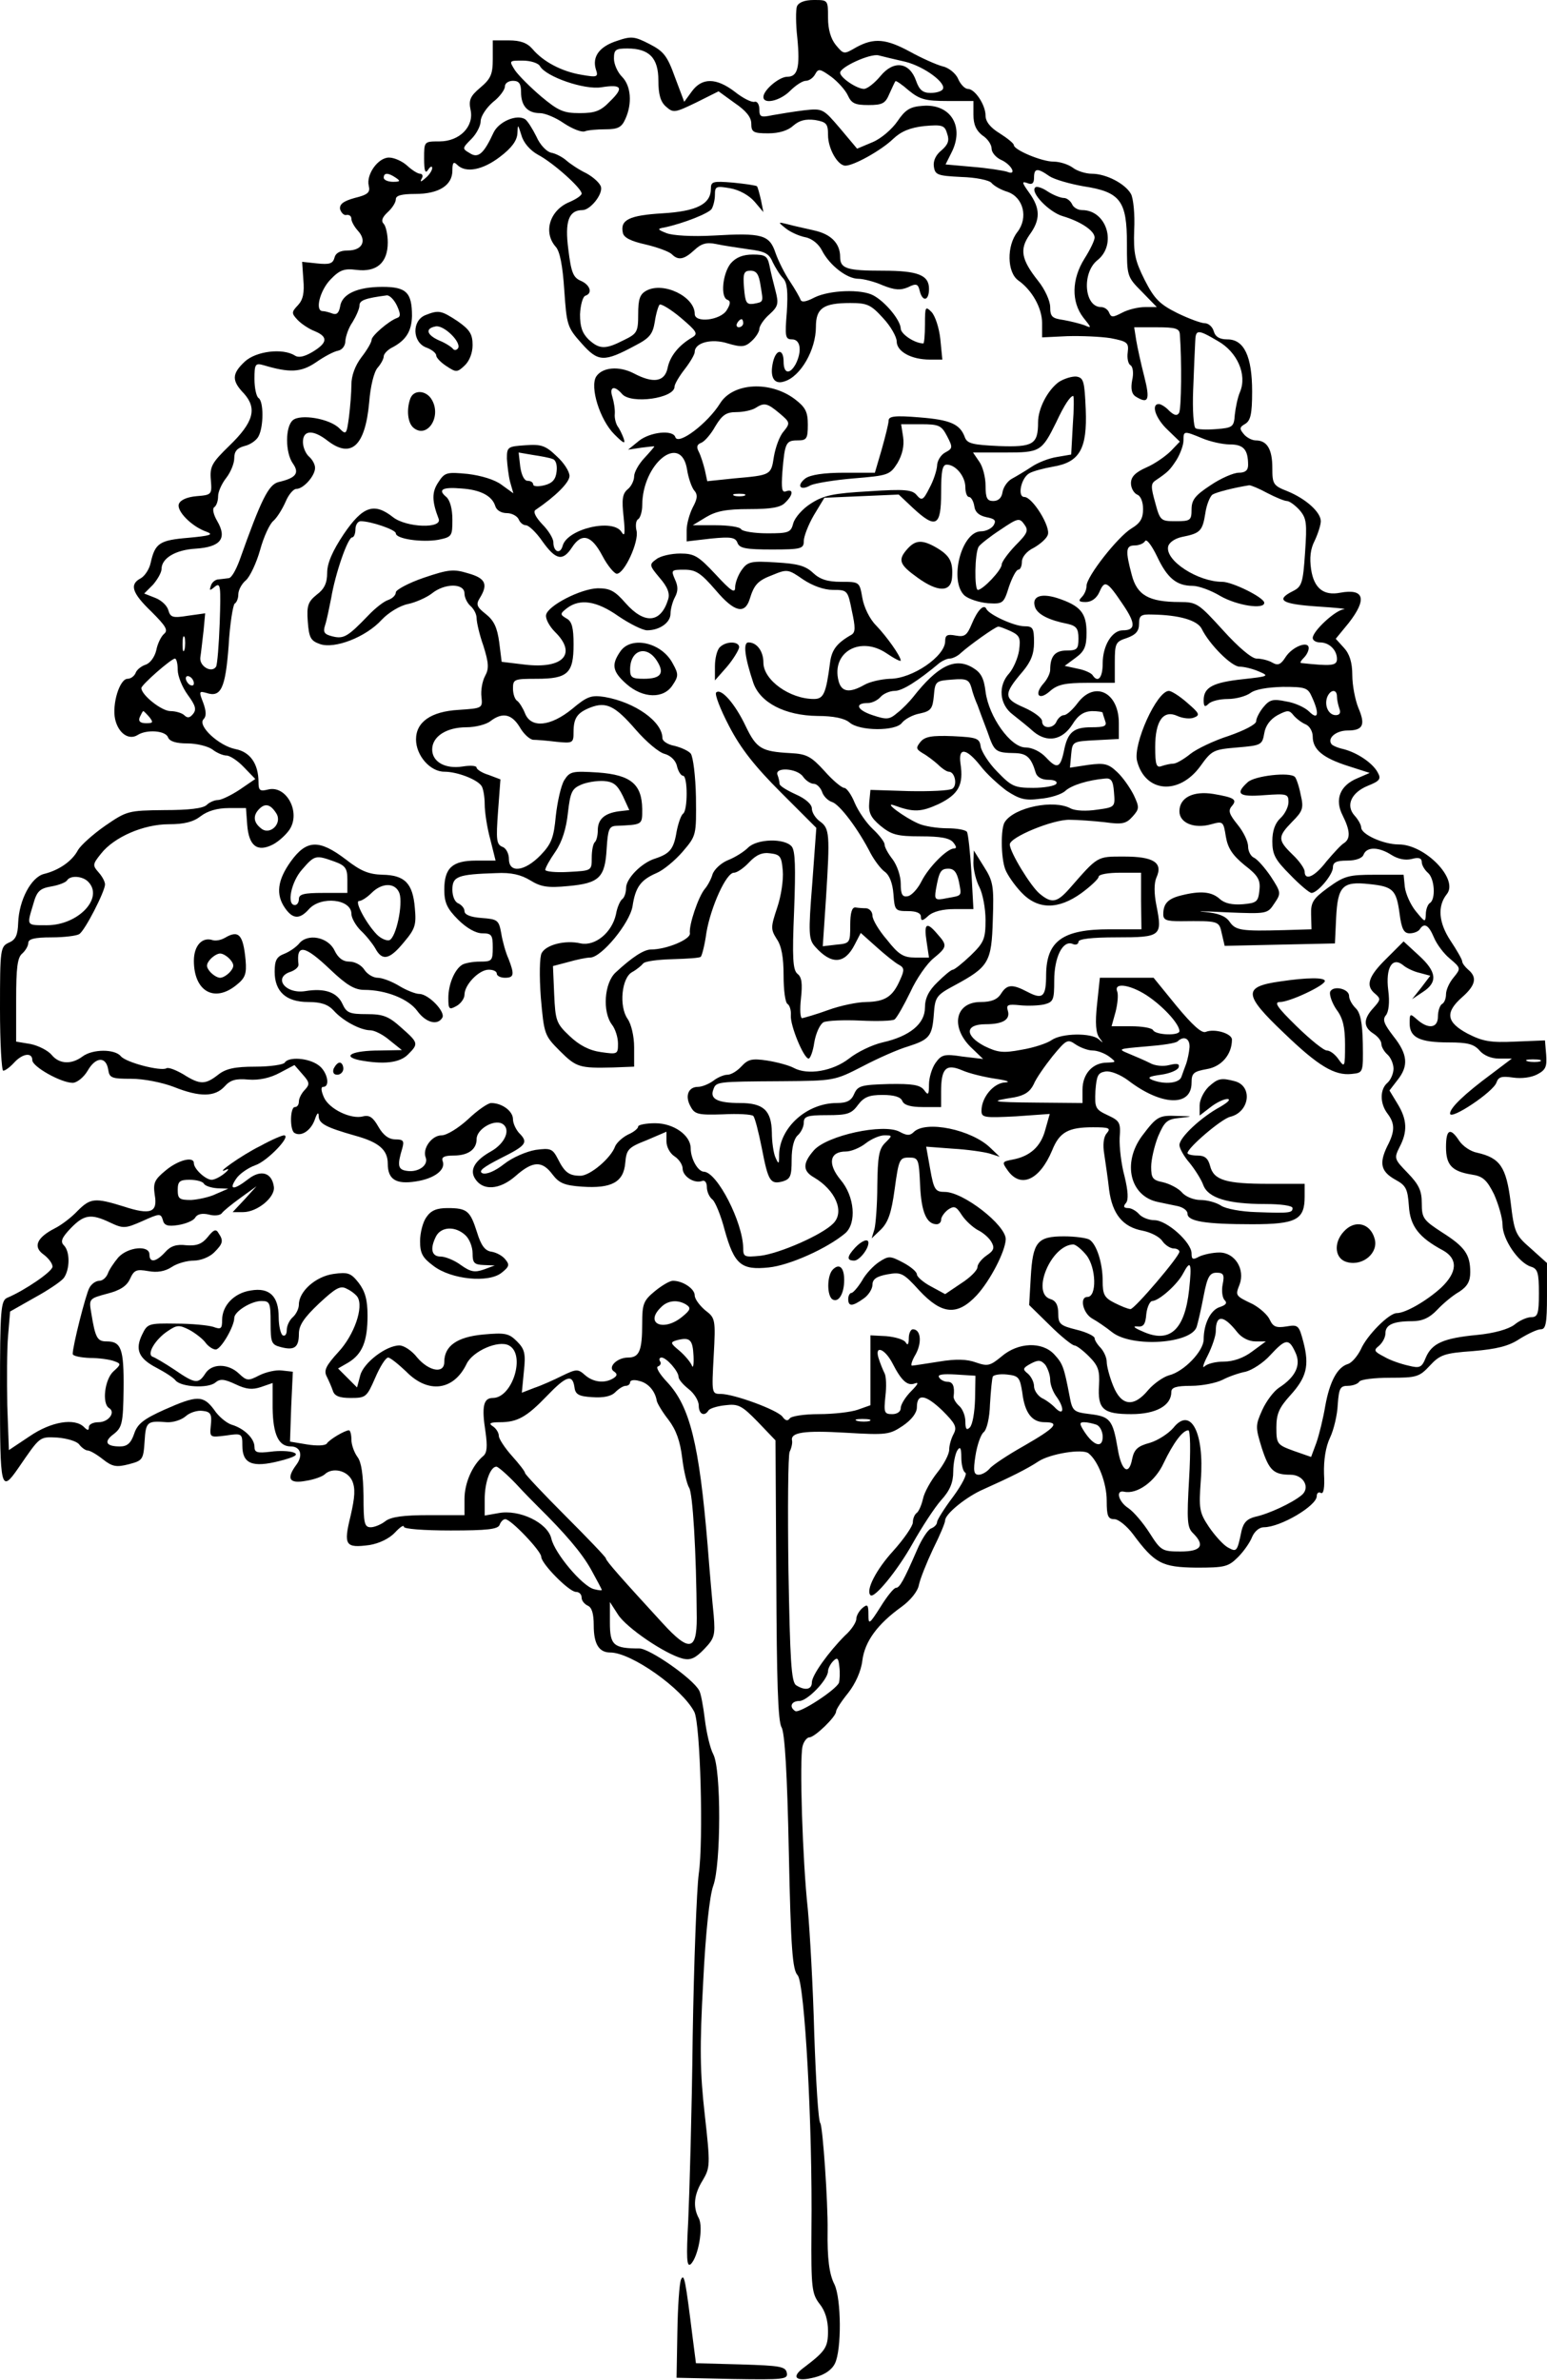 <?xml version="1.0" standalone="no"?>
<!DOCTYPE svg PUBLIC "-//W3C//DTD SVG 20010904//EN"
 "http://www.w3.org/TR/2001/REC-SVG-20010904/DTD/svg10.dtd">
<svg version="1.0" xmlns="http://www.w3.org/2000/svg"
 width="383pt" height="589pt" viewBox="0 0 383 589"
 preserveAspectRatio="xMidYMid meet">
<g transform="translate(0,589) scale(0.1,-0.1)"
fill="#000000" stroke="none">
<path d="M1973 5874 c-3 -8 -3 -44 1 -78 7 -73 1 -96 -25 -96 -20 0 -59 -33
-59 -50 0 -19 41 -10 66 15 14 14 31 25 39 25 8 0 18 7 23 16 8 15 12 14 40
-6 16 -12 35 -33 41 -46 9 -20 18 -24 51 -24 35 0 42 4 52 28 7 15 13 29 15
31 1 2 16 -8 33 -23 27 -22 41 -26 96 -26 l64 0 0 -34 c0 -25 7 -39 22 -51 13
-8 23 -23 23 -33 0 -9 10 -21 22 -27 28 -12 42 -41 16 -30 -10 3 -48 9 -85 12
l-67 6 14 28 c34 65 -1 123 -71 117 -31 -2 -43 -10 -62 -38 -13 -19 -40 -43
-62 -52 l-38 -16 -42 50 c-42 49 -43 50 -89 45 -25 -3 -61 -9 -78 -12 -29 -6
-33 -5 -33 14 0 12 -5 21 -12 19 -7 -2 -29 9 -49 25 -46 35 -81 35 -106 1
l-19 -26 -23 61 c-19 53 -28 64 -63 82 -37 19 -45 20 -80 8 -44 -14 -62 -39
-53 -70 7 -20 4 -21 -36 -14 -48 8 -94 32 -121 64 -13 15 -30 21 -58 21 l-40
0 0 -46 c0 -38 -5 -49 -31 -71 -25 -21 -29 -31 -24 -55 9 -41 -27 -78 -77 -78
-38 0 -38 0 -38 -42 0 -32 3 -39 10 -28 5 8 10 10 10 4 0 -6 -8 -18 -17 -25
-11 -10 -14 -10 -9 -1 4 6 2 12 -4 12 -6 0 -20 9 -32 20 -12 11 -32 20 -45 20
-27 0 -57 -42 -50 -70 4 -16 -2 -22 -35 -30 -29 -8 -38 -16 -36 -28 3 -9 10
-16 16 -14 7 1 12 -3 12 -10 0 -6 7 -19 16 -29 23 -25 11 -49 -25 -49 -19 0
-30 -6 -33 -18 -4 -15 -13 -17 -43 -14 l-37 4 3 -44 c3 -33 -1 -50 -13 -63
-16 -17 -17 -20 -2 -36 8 -9 28 -23 44 -29 33 -14 31 -29 -8 -52 -19 -11 -33
-14 -42 -8 -30 19 -96 11 -124 -15 -32 -30 -33 -47 -2 -79 33 -37 24 -71 -36
-129 -43 -42 -49 -51 -46 -85 3 -36 2 -37 -35 -40 -23 -2 -40 -9 -44 -19 -7
-17 31 -56 68 -69 19 -7 10 -10 -44 -15 -72 -6 -83 -13 -94 -62 -3 -15 -14
-32 -24 -38 -29 -15 -23 -36 26 -83 36 -36 42 -46 31 -55 -7 -6 -16 -24 -19
-40 -4 -17 -15 -32 -26 -36 -10 -3 -22 -12 -25 -20 -3 -8 -12 -15 -20 -15 -20
0 -39 -63 -31 -100 8 -35 34 -53 56 -39 22 14 69 11 75 -6 4 -10 20 -15 48
-15 23 0 51 -7 62 -15 10 -8 26 -15 35 -15 8 0 28 -13 43 -29 l28 -29 -38 -26
c-21 -14 -46 -26 -54 -26 -9 0 -22 -6 -28 -12 -9 -9 -45 -13 -105 -13 -90 -1
-93 -2 -147 -39 -30 -21 -60 -48 -67 -60 -14 -27 -47 -50 -84 -59 -32 -8 -62
-65 -64 -121 -1 -30 -6 -42 -23 -49 -21 -10 -22 -15 -22 -164 0 -84 4 -153 8
-153 5 0 17 9 27 20 21 23 45 26 45 6 0 -16 71 -56 100 -56 10 0 27 13 37 30
20 35 46 36 51 2 3 -20 9 -22 57 -22 31 0 76 -9 105 -20 65 -26 102 -25 126 1
14 16 28 20 59 17 27 -2 54 4 78 17 l36 19 20 -23 c18 -20 18 -25 6 -38 -8 -8
-15 -21 -15 -29 0 -8 -4 -14 -10 -14 -12 0 -13 -57 -1 -64 16 -10 40 5 50 32
6 18 10 21 10 9 1 -18 17 -27 91 -48 58 -16 80 -35 80 -69 0 -39 20 -52 70
-44 46 7 74 29 66 50 -4 10 4 14 27 14 36 0 57 15 57 41 0 24 42 49 63 38 23
-13 8 -49 -28 -69 -39 -22 -53 -45 -39 -67 19 -31 61 -28 100 6 43 38 66 39
92 4 16 -21 29 -27 73 -30 73 -5 103 11 107 59 3 33 7 38 53 56 l49 21 0 -24
c0 -14 9 -30 20 -37 11 -7 20 -21 20 -30 0 -19 28 -38 48 -31 7 3 12 -4 12
-15 0 -11 6 -25 14 -31 7 -6 21 -40 30 -75 24 -86 41 -100 109 -93 51 5 145
47 190 85 28 25 23 91 -12 132 -33 40 -27 70 13 70 13 0 35 9 49 20 14 11 35
20 46 20 21 0 21 0 2 -19 -15 -15 -18 -34 -19 -105 0 -47 -4 -96 -7 -108 l-7
-23 23 22 c18 18 26 41 34 100 10 73 12 78 35 78 24 0 25 -3 28 -69 3 -66 16
-96 41 -96 6 0 11 5 11 11 0 7 8 18 17 25 15 10 20 9 34 -13 9 -14 27 -30 39
-37 13 -6 28 -19 34 -29 9 -15 7 -22 -11 -34 -13 -9 -23 -22 -23 -29 0 -8 -18
-26 -40 -40 l-40 -27 -35 19 c-19 10 -35 24 -35 30 0 6 -15 19 -34 29 -32 17
-36 17 -59 2 -14 -9 -34 -30 -43 -47 -10 -16 -22 -30 -26 -30 -4 0 -8 -7 -8
-15 0 -19 10 -19 38 1 12 8 22 24 22 34 0 14 10 21 37 26 34 6 39 4 79 -40 56
-60 94 -63 142 -12 34 37 71 109 72 139 0 35 -105 117 -151 117 -23 0 -27 5
-36 56 l-10 56 66 -5 c36 -2 77 -8 91 -12 l25 -8 -23 22 c-46 45 -160 69 -190
39 -9 -9 -17 -9 -35 1 -40 21 -179 -9 -212 -46 -28 -32 -28 -51 0 -67 53 -31
77 -85 48 -114 -27 -28 -132 -74 -180 -80 -40 -4 -43 -3 -43 19 -1 64 -64 187
-97 189 -15 0 -33 32 -33 58 0 32 -42 62 -88 62 -23 0 -42 -4 -42 -8 0 -5 -11
-14 -25 -20 -14 -7 -28 -20 -32 -29 -10 -29 -62 -73 -86 -73 -28 0 -39 8 -56
42 -13 25 -18 27 -55 22 -23 -4 -58 -19 -78 -35 -23 -18 -43 -26 -53 -23 -12
5 1 15 44 37 64 32 70 39 46 63 -8 9 -15 24 -15 34 0 20 -27 40 -54 40 -8 0
-34 -18 -57 -40 -24 -22 -53 -40 -66 -40 -24 0 -48 -33 -39 -55 7 -19 -18 -37
-46 -33 -23 3 -25 13 -12 56 5 18 3 22 -17 22 -16 0 -30 10 -42 31 -13 23 -22
30 -38 26 -30 -8 -84 18 -97 47 -7 16 -8 26 -2 26 19 0 10 39 -12 54 -25 18
-74 21 -83 6 -3 -5 -36 -10 -73 -10 -51 0 -73 -5 -92 -20 -32 -25 -45 -25 -86
1 -19 11 -37 18 -42 15 -13 -8 -100 14 -113 30 -15 18 -70 18 -95 -1 -27 -20
-57 -19 -76 4 -9 11 -33 23 -52 27 l-36 6 0 103 c0 79 3 105 15 115 8 7 15 19
15 26 0 10 15 14 58 14 31 0 62 4 68 8 14 8 64 106 64 123 0 7 -7 20 -16 30
-15 17 -15 20 6 46 32 41 105 73 168 73 39 0 61 6 79 20 17 13 41 20 69 20
l43 0 3 -41 c4 -53 25 -69 64 -49 15 8 33 25 41 37 28 43 -8 110 -53 99 -20
-5 -24 -3 -24 18 0 46 -21 75 -57 82 -41 8 -95 58 -79 74 7 7 7 19 -1 41 -11
28 -10 29 8 24 36 -12 47 11 55 116 3 55 11 102 15 105 5 3 9 13 9 23 0 10 8
26 19 35 10 9 26 43 35 75 9 33 24 65 33 72 9 8 22 29 30 47 7 17 19 32 27 32
17 0 46 32 46 52 0 9 -7 21 -15 28 -8 7 -15 23 -15 36 0 30 25 31 60 4 59 -46
94 -15 104 94 3 40 12 76 21 86 8 9 15 22 15 28 0 6 10 17 23 23 33 18 46 40
47 77 0 58 -14 72 -73 72 -63 0 -101 -18 -105 -49 -3 -15 -8 -21 -19 -17 -8 3
-19 6 -24 6 -20 0 -7 51 19 78 23 24 34 28 65 24 50 -6 77 18 77 68 0 20 -5
41 -10 46 -7 7 -4 16 10 29 11 10 20 24 20 32 0 9 14 13 48 13 58 0 92 21 92
58 0 20 3 23 12 14 21 -21 63 -13 106 20 29 22 42 40 43 58 1 24 1 23 10 -5 5
-18 21 -37 41 -48 38 -20 108 -83 108 -96 0 -5 -14 -14 -30 -21 -49 -20 -66
-75 -34 -111 10 -11 17 -46 21 -107 6 -86 7 -92 43 -132 41 -46 55 -47 133 -5
35 18 43 28 48 58 3 21 9 40 12 43 3 3 27 -11 52 -32 40 -34 44 -40 29 -49
-33 -19 -55 -46 -61 -75 -7 -35 -35 -40 -84 -14 -37 19 -78 15 -93 -8 -16 -26
9 -107 45 -143 23 -23 28 -25 23 -10 -4 11 -11 25 -15 30 -4 6 -8 20 -7 30 1
11 -2 30 -6 43 -8 25 5 29 24 7 22 -26 130 -11 130 18 0 6 11 25 25 43 14 18
25 37 25 43 0 23 42 34 82 21 34 -10 43 -9 59 6 10 9 19 23 19 30 0 7 11 24
25 36 22 20 23 27 15 58 -5 19 -12 47 -15 63 -5 23 -10 27 -41 27 -25 0 -42
-7 -55 -22 -20 -25 -26 -84 -8 -90 8 -3 8 -10 -2 -26 -16 -25 -79 -32 -79 -9
0 43 -77 80 -119 58 -17 -9 -21 -21 -21 -59 0 -44 -3 -48 -36 -64 -45 -23 -60
-23 -87 2 -16 16 -21 32 -21 62 1 23 7 44 13 46 19 6 12 27 -11 37 -19 8 -24
21 -31 78 -9 69 1 97 35 97 19 0 50 38 46 57 -2 9 -18 24 -36 34 -19 9 -41 24
-50 32 -9 8 -26 17 -37 19 -11 2 -28 19 -37 40 -10 20 -22 39 -28 43 -21 13
-65 -6 -78 -33 -24 -52 -38 -65 -59 -51 -19 11 -19 12 4 35 13 13 23 33 23 44
0 12 14 33 30 47 17 13 30 31 30 39 0 8 9 14 20 14 15 0 20 -7 20 -28 0 -34
16 -52 47 -52 12 0 39 -11 59 -25 21 -14 44 -23 52 -20 7 3 31 5 51 5 31 0 40
5 49 25 18 39 14 83 -8 105 -11 11 -20 31 -20 45 0 22 4 25 33 25 54 0 77 -23
77 -79 0 -34 5 -53 19 -65 18 -16 22 -15 74 10 l56 28 40 -29 c28 -19 41 -35
41 -51 0 -21 5 -24 42 -24 27 0 49 7 62 19 15 13 30 17 54 14 28 -5 32 -9 32
-37 0 -34 24 -76 43 -76 21 0 89 38 118 66 20 19 42 28 77 32 45 4 51 2 57
-19 6 -17 2 -27 -14 -41 -14 -11 -21 -26 -19 -40 3 -21 9 -23 68 -26 36 -1 70
-8 75 -15 6 -7 23 -17 40 -22 39 -14 51 -64 24 -99 -27 -34 -26 -100 2 -120
34 -24 59 -68 59 -106 l0 -35 62 3 c35 1 83 -1 108 -5 41 -8 45 -11 42 -35 -2
-14 1 -29 7 -32 6 -4 8 -20 4 -37 -4 -21 -1 -34 8 -40 32 -20 37 -10 22 49 -8
31 -17 72 -20 90 l-5 32 56 0 c46 0 56 -3 57 -17 5 -63 4 -186 -2 -195 -5 -8
-12 -6 -24 5 -9 10 -21 17 -26 17 -20 0 -8 -36 22 -64 l30 -29 -22 -23 c-13
-13 -40 -32 -61 -41 -27 -12 -38 -23 -38 -39 0 -12 7 -24 15 -28 9 -3 15 -18
15 -36 0 -23 -7 -35 -29 -48 -34 -21 -111 -119 -111 -142 0 -9 -5 -21 -12 -28
-9 -9 -7 -12 10 -12 14 0 27 9 34 25 13 30 19 27 58 -31 32 -47 32 -64 0 -64
-27 0 -50 -38 -50 -82 0 -36 -12 -49 -25 -29 -3 5 -20 13 -37 16 l-32 7 27 20
c22 16 27 28 27 62 0 49 -15 67 -73 86 -42 13 -64 3 -54 -24 7 -17 34 -31 80
-40 22 -5 27 -12 27 -36 0 -26 -3 -30 -29 -30 -29 0 -41 -14 -41 -48 0 -8 -7
-23 -16 -33 -25 -28 -12 -44 15 -20 19 17 38 21 93 21 l68 0 0 51 c0 47 2 51
30 60 22 8 30 17 30 35 0 21 5 24 33 23 66 -1 111 -14 122 -35 19 -39 74 -94
94 -94 11 0 32 -5 48 -12 26 -11 24 -12 -40 -19 -74 -8 -97 -20 -97 -52 0 -16
3 -18 12 -9 7 7 28 12 48 12 20 0 45 7 56 15 12 9 42 14 80 15 56 0 62 -2 72
-25 19 -41 16 -59 -7 -36 -10 10 -36 22 -57 25 -33 7 -41 4 -56 -14 -10 -12
-18 -28 -18 -35 0 -8 -30 -23 -67 -36 -38 -12 -81 -33 -96 -45 -16 -13 -35
-24 -42 -24 -7 0 -20 -3 -29 -6 -13 -5 -16 3 -16 47 0 65 20 93 55 77 13 -6
32 -8 41 -4 16 6 13 11 -16 36 -19 17 -40 30 -46 30 -30 0 -89 -131 -79 -173
20 -79 104 -86 157 -13 28 39 32 41 91 46 59 5 62 6 67 35 3 19 15 35 33 45
25 13 29 13 40 -1 7 -8 20 -18 30 -22 9 -4 17 -17 17 -30 0 -32 25 -53 88 -73
l53 -17 -30 -13 c-44 -18 -57 -53 -37 -92 19 -38 20 -58 3 -69 -7 -4 -26 -25
-43 -45 -29 -38 -54 -49 -54 -25 0 7 -13 26 -30 42 -37 36 -37 44 -1 81 27 27
29 34 21 68 -4 21 -11 40 -14 43 -12 13 -100 3 -117 -13 -32 -29 -22 -37 41
-32 56 4 60 3 60 -17 0 -12 -9 -30 -20 -40 -13 -12 -20 -31 -20 -57 0 -33 7
-46 44 -83 24 -25 48 -45 53 -45 15 0 53 45 53 63 0 13 9 17 35 17 22 0 38 6
41 15 8 20 38 19 69 -1 16 -10 34 -14 50 -10 18 5 25 2 25 -8 0 -7 7 -19 15
-26 17 -14 20 -66 5 -75 -5 -3 -10 -16 -10 -28 -1 -21 -2 -20 -25 8 -13 16
-25 43 -27 60 l-3 30 -72 0 c-64 0 -75 -3 -115 -32 -37 -27 -43 -36 -42 -67
l1 -36 -66 -2 c-108 -3 -122 -1 -137 21 -10 14 -28 21 -62 24 -26 2 -1 2 55
-1 100 -4 101 -4 118 22 17 25 17 27 -9 67 -15 22 -33 42 -41 46 -8 3 -15 16
-15 28 0 13 -12 37 -26 54 -20 25 -24 34 -15 45 15 17 8 22 -45 31 -50 8 -84
-9 -84 -43 0 -29 37 -44 79 -32 29 8 30 7 36 -31 5 -29 17 -46 46 -70 34 -26
40 -37 37 -63 -3 -28 -7 -31 -41 -34 -26 -2 -45 2 -57 13 -20 18 -47 21 -95 9
-33 -8 -45 -20 -45 -47 0 -14 8 -17 43 -17 96 1 95 1 102 -31 l7 -30 136 3
137 3 3 64 c4 78 16 90 81 83 60 -6 68 -14 76 -73 5 -39 11 -49 25 -49 11 0
22 5 25 10 11 17 22 11 35 -20 7 -17 25 -41 40 -53 27 -23 27 -24 9 -46 -11
-13 -19 -31 -19 -42 0 -10 -4 -21 -10 -24 -5 -3 -10 -17 -10 -31 0 -29 -24
-32 -52 -7 -17 15 -18 15 -18 -10 0 -35 25 -47 97 -47 46 0 62 -4 76 -20 10
-12 29 -20 48 -20 l32 0 -49 -37 c-69 -51 -104 -85 -104 -99 0 -18 108 54 115
77 5 14 13 16 41 12 21 -3 45 0 60 8 21 11 24 19 22 48 l-3 36 -74 -3 c-62 -3
-81 1 -118 20 -52 28 -56 52 -13 90 33 29 38 49 15 68 -8 7 -15 16 -15 21 0 4
-13 27 -29 51 -29 44 -33 85 -9 115 30 37 -54 123 -119 123 -38 0 -93 25 -93
42 0 6 -7 19 -16 29 -23 25 -9 57 32 74 30 12 34 17 25 33 -12 23 -50 49 -85
58 -14 3 -28 9 -30 13 -10 15 13 33 40 33 39 0 45 14 27 56 -8 20 -15 56 -15
81 0 32 -7 53 -21 68 l-20 22 32 39 c46 59 39 86 -21 75 -41 -8 -65 11 -72 58
-4 28 -2 50 9 71 8 17 15 39 15 48 0 22 -36 55 -82 74 -36 14 -38 18 -38 58 0
46 -13 68 -41 68 -9 0 -23 7 -30 16 -11 13 -10 17 4 25 13 8 17 24 17 80 0 87
-20 129 -61 129 -19 0 -30 6 -34 20 -3 11 -13 20 -22 20 -9 0 -39 11 -68 25
-44 22 -57 35 -81 82 -24 48 -28 66 -26 124 2 38 -2 78 -8 89 -14 25 -61 50
-97 50 -15 0 -37 7 -47 15 -11 8 -32 15 -48 15 -29 0 -98 29 -98 41 0 4 -16
17 -35 29 -23 14 -35 29 -35 44 0 26 -26 66 -44 66 -7 0 -18 11 -24 25 -6 14
-24 28 -39 31 -15 4 -51 20 -80 36 -59 32 -89 35 -133 11 -31 -18 -31 -18 -51
6 -12 15 -19 38 -19 67 0 44 0 44 -35 44 -23 0 -38 -6 -42 -16z m269 -137 c47
-12 102 -53 92 -68 -3 -5 -16 -9 -30 -9 -19 0 -28 7 -36 30 -16 46 -55 52 -88
12 -15 -18 -33 -32 -41 -32 -18 0 -59 28 -59 40 0 14 74 48 95 43 11 -3 41
-10 67 -16z m-905 -11 c15 -26 110 -59 152 -52 51 8 56 -1 21 -35 -23 -24 -37
-29 -75 -29 -40 0 -53 6 -95 41 -27 23 -56 52 -65 65 -15 24 -15 24 19 24 19
0 39 -6 43 -14z m1261 -272 c12 -8 50 -19 84 -25 92 -14 108 -36 108 -142 0
-80 0 -82 37 -119 l37 -38 -29 0 c-17 0 -42 -6 -57 -14 -23 -12 -27 -12 -32 0
-3 8 -12 14 -20 14 -42 0 -48 85 -9 116 49 39 23 124 -38 124 -11 0 -22 7 -25
15 -4 8 -13 15 -20 15 -8 0 -26 7 -40 16 -13 9 -28 14 -31 10 -13 -12 34 -61
68 -71 44 -13 79 -36 79 -53 0 -7 -11 -30 -25 -52 -32 -51 -33 -107 -3 -146
21 -26 21 -27 3 -19 -11 4 -35 10 -52 13 -28 4 -33 8 -33 32 0 15 -13 44 -30
65 -42 53 -46 78 -21 114 27 37 27 65 -1 104 -18 25 -19 29 -5 24 12 -5 17 -1
17 13 0 24 8 25 38 4z m-1618 -4 c12 -8 11 -10 -7 -10 -13 0 -23 5 -23 10 0
13 11 13 30 0z m903 -267 c7 -42 8 -40 -18 -45 -17 -2 -20 3 -23 40 -3 36 0
42 16 42 15 0 21 -9 25 -37z m-900 -50 c9 -20 9 -27 0 -30 -20 -7 -63 -44 -63
-54 0 -6 -11 -25 -25 -43 -16 -21 -25 -46 -25 -68 0 -19 -3 -56 -6 -80 -6 -44
-7 -45 -24 -28 -24 24 -96 36 -115 20 -19 -16 -19 -80 0 -107 17 -24 8 -36
-35 -46 -25 -6 -43 -42 -97 -194 -9 -24 -20 -44 -27 -44 -6 -1 -17 -2 -25 -3
-8 0 -17 -8 -19 -16 -4 -12 -3 -13 10 -2 14 11 15 2 12 -89 -2 -55 -6 -104 -9
-109 -11 -17 -42 1 -39 23 2 12 5 42 8 66 l4 43 -43 -6 c-37 -6 -43 -4 -48 13
-3 12 -17 25 -32 31 l-28 11 22 22 c11 13 21 30 21 39 0 26 34 47 84 50 62 4
79 25 54 68 -10 17 -13 32 -7 35 5 4 9 15 9 27 0 11 9 31 20 45 11 14 20 36
20 49 0 17 7 25 25 30 14 3 30 14 35 24 13 24 13 87 0 95 -5 3 -10 24 -10 47
0 37 2 40 23 34 64 -19 92 -18 129 7 20 14 44 27 55 29 10 2 18 12 18 24 1 12
8 33 18 47 9 15 17 33 17 41 0 13 15 18 68 25 7 0 18 -11 25 -26z m857 -43 c0
-5 -5 -10 -11 -10 -5 0 -7 5 -4 10 3 6 8 10 11 10 2 0 4 -4 4 -10z m1175 -44
c48 -27 73 -83 55 -126 -6 -14 -11 -39 -13 -57 -2 -29 -5 -32 -45 -35 -24 -2
-48 -1 -52 2 -5 3 -8 46 -6 95 2 50 4 102 5 118 1 32 5 33 56 3z m-38 -241
c19 -8 50 -15 68 -15 34 0 45 -13 45 -51 0 -13 -7 -19 -23 -19 -13 0 -45 -14
-70 -31 -38 -25 -47 -36 -47 -60 0 -27 -3 -29 -39 -29 -37 0 -39 1 -51 46 -11
39 -11 47 1 55 31 21 35 25 52 51 9 15 17 36 17 48 0 24 1 24 47 5z m160 -135
c21 -11 43 -20 49 -20 6 0 20 -10 31 -22 18 -21 19 -32 14 -106 -5 -75 -8 -84
-30 -95 -44 -22 -28 -32 59 -38 47 -3 77 -6 67 -7 -21 -2 -77 -54 -77 -71 0
-6 8 -11 18 -11 23 0 42 -19 42 -41 0 -17 -14 -18 -89 -10 -3 1 0 6 7 13 7 7
12 17 12 24 0 19 -40 4 -57 -22 -12 -19 -19 -22 -33 -14 -10 6 -28 10 -39 10
-12 0 -45 28 -83 70 -60 66 -65 70 -107 70 -77 0 -106 17 -119 67 -16 60 -15
73 7 73 11 0 23 5 26 11 4 6 17 -12 30 -39 25 -53 48 -72 88 -72 14 0 45 -11
68 -25 42 -24 109 -34 109 -17 0 13 -79 52 -104 52 -60 0 -141 52 -134 87 2
10 16 20 34 24 45 9 51 14 58 58 3 22 12 43 18 47 10 6 53 17 91 23 4 0 24 -8
44 -19z m-2680 -387 c-3 -10 -5 -4 -5 12 0 17 2 24 5 18 2 -7 2 -21 0 -30z
m-17 -51 c0 -15 11 -43 25 -62 19 -26 22 -36 13 -47 -8 -10 -14 -11 -22 -3 -5
5 -21 10 -34 10 -22 0 -72 40 -72 57 0 8 73 72 83 73 4 0 7 -13 7 -28z m40
-33 c0 -6 -4 -7 -10 -4 -5 3 -10 11 -10 16 0 6 5 7 10 4 6 -3 10 -11 10 -16z
m2830 -33 c0 -8 3 -21 6 -30 4 -10 1 -16 -9 -16 -18 0 -29 24 -21 45 8 19 24
20 24 1z m-2940 -51 c10 -13 9 -15 -8 -15 -15 0 -20 5 -16 15 4 8 7 15 9 15 1
0 8 -7 15 -15z m314 -238 c16 -25 -16 -56 -38 -37 -19 15 -20 32 -4 48 15 15
28 11 42 -11z m-466 -169 c40 -40 -24 -108 -102 -108 -51 0 -50 -2 -34 51 9
33 16 40 45 45 18 3 36 10 39 15 8 13 38 11 52 -3z m3595 -445 c-7 -2 -21 -2
-30 0 -10 3 -4 5 12 5 17 0 24 -2 18 -5z"/>
<path d="M1760 5423 c0 -38 -35 -56 -120 -61 -82 -5 -105 -16 -98 -48 2 -12
20 -21 56 -29 30 -7 59 -18 65 -24 16 -16 30 -14 56 10 17 16 30 20 54 15 18
-4 54 -9 80 -13 40 -5 51 -10 60 -32 7 -14 18 -32 26 -40 10 -11 12 -33 9 -83
-5 -61 -4 -68 13 -68 21 0 25 -29 9 -61 -15 -27 -30 -24 -30 6 0 32 -18 32
-26 0 -9 -38 2 -58 28 -49 40 12 78 78 78 135 0 46 18 59 85 59 42 0 51 -4 81
-37 19 -20 34 -47 34 -58 0 -25 36 -45 82 -45 l31 0 -5 51 c-3 28 -13 58 -22
67 -15 15 -16 13 -16 -31 0 -26 -2 -47 -4 -47 -21 0 -56 23 -56 37 -1 21 -38
66 -68 82 -30 16 -108 13 -145 -5 -21 -11 -32 -13 -35 -6 -2 6 -14 27 -26 45
-13 19 -29 51 -36 71 -15 45 -33 50 -153 43 -54 -3 -102 0 -117 6 -23 9 -23
11 -5 14 47 10 110 35 117 46 4 7 8 22 8 35 0 21 3 22 38 16 22 -4 46 -17 60
-33 l22 -26 -6 30 c-4 17 -8 32 -10 34 -2 2 -29 6 -59 9 -50 4 -55 3 -55 -15z"/>
<path d="M1945 5325 c11 -9 33 -19 48 -22 17 -3 34 -17 42 -33 19 -37 62 -70
90 -70 12 0 40 -7 60 -16 30 -12 44 -13 63 -5 20 10 25 9 29 -9 7 -28 23 -25
23 5 0 34 -27 45 -114 45 -89 0 -106 5 -106 34 0 34 -23 57 -66 66 -21 5 -50
11 -64 15 -24 6 -25 6 -5 -10z"/>
<path d="M1053 5110 c-34 -14 -32 -67 2 -80 14 -5 25 -14 25 -20 0 -5 11 -17
25 -26 24 -16 27 -16 45 1 12 11 20 31 20 51 0 27 -7 38 -37 59 -41 27 -47 28
-80 15z m81 -82 c-4 -5 -9 -6 -13 -1 -3 4 -18 14 -33 20 -32 14 -36 30 -10 35
20 5 65 -39 56 -54z"/>
<path d="M2622 4945 c-28 -20 -52 -66 -52 -100 0 -55 -12 -62 -97 -59 -64 3
-78 6 -84 21 -12 34 -37 44 -113 50 -60 5 -76 3 -76 -8 0 -7 -8 -39 -17 -71
l-17 -58 -76 0 c-50 0 -83 -5 -96 -14 -23 -18 -13 -32 13 -17 11 5 59 13 107
17 84 7 89 8 108 38 12 21 17 42 14 64 l-5 32 49 0 c45 0 51 -3 65 -30 14 -27
14 -30 -5 -40 -11 -6 -20 -21 -20 -33 -1 -12 -9 -37 -19 -55 -15 -30 -19 -32
-31 -18 -11 14 -29 16 -119 10 -88 -5 -112 -10 -143 -30 -21 -13 -40 -35 -44
-49 -6 -23 -11 -25 -64 -25 -33 0 -62 5 -65 10 -3 6 -32 10 -63 10 l-57 0 33
20 c25 15 50 20 107 20 54 0 78 4 89 16 20 19 21 35 2 28 -10 -4 -12 6 -9 48
6 73 9 78 38 78 22 0 25 4 25 39 0 32 -6 43 -32 63 -61 46 -153 41 -185 -10
-31 -50 -104 -105 -111 -84 -6 19 -62 13 -90 -9 l-27 -22 33 5 c17 2 32 4 32
3 0 -1 -11 -14 -25 -29 -14 -15 -25 -35 -25 -45 0 -10 -7 -25 -16 -32 -13 -11
-15 -25 -10 -69 4 -40 3 -50 -5 -37 -21 35 -135 8 -146 -34 -6 -22 -23 -15
-23 9 0 9 -12 29 -27 44 -17 18 -24 32 -17 36 50 34 84 68 84 84 0 11 -14 33
-32 49 -27 26 -38 30 -77 27 -44 -3 -46 -4 -46 -33 1 -16 4 -43 8 -58 l8 -28
-29 21 c-17 13 -51 23 -84 27 -52 5 -57 4 -73 -21 -16 -24 -16 -46 1 -90 10
-25 -80 -22 -113 4 -47 37 -75 27 -122 -42 -28 -42 -41 -72 -41 -96 0 -25 -7
-40 -26 -54 -21 -17 -25 -27 -22 -66 3 -40 7 -48 30 -56 36 -13 114 17 153 60
17 18 45 35 65 39 19 4 46 16 59 26 32 26 81 26 81 0 0 -10 7 -24 15 -31 8 -7
15 -20 15 -30 0 -10 7 -41 17 -69 13 -42 14 -56 4 -74 -7 -13 -11 -36 -9 -52
3 -28 2 -28 -57 -32 -68 -4 -105 -30 -105 -73 0 -40 35 -80 70 -80 32 0 81
-19 92 -35 4 -5 8 -26 8 -45 0 -20 6 -59 14 -88 l13 -52 -48 0 c-59 0 -79 -18
-79 -72 0 -32 7 -47 34 -74 21 -21 44 -34 60 -34 23 0 26 -4 26 -35 0 -33 -2
-35 -32 -35 -18 0 -38 -4 -44 -8 -19 -12 -34 -49 -34 -82 0 -28 2 -30 20 -20
11 6 20 19 20 28 0 25 36 62 60 62 11 0 20 -4 20 -10 0 -5 9 -10 20 -10 23 0
24 8 9 47 -7 15 -15 44 -18 63 -6 33 -9 35 -49 38 -27 2 -42 8 -42 17 0 7 -7
15 -15 19 -9 3 -15 18 -15 34 0 33 13 38 108 41 38 2 62 -4 85 -18 26 -16 43
-19 94 -14 77 7 91 21 95 93 3 47 6 55 23 56 67 3 65 2 65 42 -1 61 -28 84
-109 90 -64 4 -70 3 -84 -19 -8 -13 -17 -53 -21 -89 -5 -54 -11 -69 -38 -97
-39 -40 -78 -45 -78 -9 0 13 -7 27 -16 30 -15 6 -16 18 -11 87 l6 80 -29 11
c-17 5 -30 14 -30 18 0 5 -15 6 -34 3 -43 -7 -76 11 -76 42 0 32 35 55 85 55
22 0 49 7 59 15 30 23 53 18 73 -15 9 -16 24 -30 33 -31 8 0 34 -2 58 -5 40
-4 42 -3 42 24 0 35 9 48 42 61 39 15 61 4 112 -55 26 -30 58 -57 72 -60 14
-4 27 -16 30 -30 3 -13 10 -24 15 -24 12 0 12 -87 0 -94 -5 -4 -12 -24 -16
-45 -7 -43 -17 -54 -53 -66 -33 -10 -72 -49 -72 -73 0 -11 -4 -23 -9 -27 -5
-3 -13 -20 -16 -38 -10 -45 -51 -79 -87 -72 -38 9 -86 -3 -97 -24 -5 -9 -6
-56 -2 -110 8 -91 9 -94 47 -132 41 -41 49 -43 132 -41 l52 2 0 48 c0 27 -7
57 -16 70 -22 31 -15 102 11 116 11 6 23 16 27 21 4 6 37 10 73 11 36 1 68 3
70 6 3 3 10 30 14 60 11 64 49 148 68 148 8 0 25 12 38 26 17 18 32 25 52 22
25 -3 28 -8 31 -43 2 -22 -4 -63 -14 -92 -16 -48 -16 -53 -1 -77 12 -17 17
-46 17 -90 0 -36 4 -68 10 -71 5 -3 9 -16 8 -28 -2 -25 32 -107 44 -107 4 0
11 18 14 40 4 23 14 45 23 50 9 4 50 6 91 4 41 -2 80 -1 85 3 6 5 23 35 39 68
15 33 41 70 57 83 34 28 35 32 10 60 -27 32 -34 27 -27 -18 l6 -40 -34 0 c-29
0 -41 7 -70 44 -20 23 -36 50 -36 60 0 9 -7 17 -15 18 -8 0 -21 1 -27 2 -9 1
-13 -14 -13 -44 0 -44 -1 -45 -34 -48 l-34 -4 8 119 c10 158 9 173 -15 190
-11 8 -20 22 -20 32 0 10 -15 24 -40 35 -22 10 -40 21 -40 26 0 5 -2 14 -5 22
-8 20 48 17 63 -4 7 -10 19 -18 27 -18 7 0 16 -9 20 -19 3 -11 15 -23 25 -26
19 -6 65 -67 96 -128 10 -18 25 -38 35 -45 11 -8 19 -28 21 -55 3 -40 4 -42
36 -42 21 0 32 -5 32 -14 0 -11 4 -11 18 2 12 11 36 17 65 17 l47 0 -5 91 c-3
50 -8 95 -11 100 -3 5 -25 9 -49 9 -24 0 -57 5 -72 12 -34 15 -87 54 -60 45
49 -18 67 -17 111 3 49 24 62 47 54 100 -6 41 14 39 49 -5 15 -20 45 -47 65
-62 32 -21 46 -25 83 -20 25 2 54 11 63 20 16 14 55 26 97 30 16 2 21 -5 23
-34 3 -36 3 -37 -42 -43 -26 -4 -53 -3 -65 3 -42 23 -139 3 -163 -33 -11 -15
-10 -90 1 -118 5 -13 22 -38 39 -56 41 -44 92 -44 150 -2 23 17 42 35 42 40 0
6 24 10 53 10 l52 0 0 -70 1 -70 -79 0 c-116 0 -156 -29 -157 -112 0 -55 -8
-63 -46 -43 -38 20 -51 19 -66 -5 -9 -14 -24 -20 -50 -20 -65 0 -76 -65 -20
-116 l26 -25 -51 6 c-45 7 -52 5 -67 -16 -9 -13 -16 -37 -16 -53 0 -26 -2 -28
-12 -14 -10 13 -29 16 -88 15 -67 -2 -76 -4 -85 -24 -7 -17 -18 -23 -43 -23
-74 0 -141 -60 -143 -127 0 -25 -1 -26 -9 -8 -5 11 -9 39 -9 62 -1 55 -21 73
-79 73 -55 0 -75 10 -66 33 7 20 7 20 169 21 130 1 131 1 201 37 38 20 88 42
112 49 53 17 60 25 64 80 3 42 6 47 51 71 85 46 92 57 95 162 3 84 1 96 -22
132 l-25 40 -1 -31 c0 -18 7 -45 15 -60 8 -16 15 -52 15 -81 0 -47 -4 -56 -37
-88 -20 -19 -40 -35 -44 -35 -4 0 -21 -14 -38 -31 -22 -21 -31 -40 -31 -63 0
-40 -38 -71 -105 -86 -26 -6 -63 -24 -83 -40 -40 -31 -102 -42 -137 -23 -11 6
-40 14 -65 18 -39 6 -48 3 -64 -14 -11 -12 -26 -21 -35 -21 -9 0 -25 -7 -35
-15 -11 -8 -28 -15 -38 -15 -24 0 -33 -23 -18 -49 10 -19 19 -21 80 -19 37 2
71 0 75 -4 4 -4 13 -39 21 -79 16 -83 21 -91 52 -83 19 6 22 13 22 54 0 30 6
52 15 60 8 7 15 21 15 31 0 16 8 19 58 19 49 0 60 3 76 25 15 20 28 25 61 25
29 0 45 -5 49 -15 4 -10 20 -15 51 -15 l45 0 0 38 c0 58 12 70 52 53 18 -8 56
-17 83 -21 28 -4 38 -8 24 -9 -29 -1 -59 -37 -59 -70 0 -17 6 -18 85 -14 l84
6 -11 -39 c-11 -42 -38 -66 -81 -74 -26 -5 -27 -6 -12 -27 32 -45 79 -24 110
50 18 45 40 57 101 57 40 0 45 -2 34 -15 -8 -9 -10 -29 -6 -52 3 -21 9 -60 12
-88 8 -60 34 -92 83 -101 20 -4 42 -15 49 -26 7 -10 20 -18 28 -18 8 0 14 -4
14 -8 0 -12 -111 -142 -121 -142 -6 0 -23 7 -39 15 -26 13 -30 21 -30 55 0 44
-15 91 -33 102 -7 4 -35 8 -63 8 -66 0 -77 -14 -82 -101 l-4 -69 51 -50 c28
-28 56 -50 61 -50 5 0 21 -12 36 -27 23 -23 27 -35 25 -71 -4 -60 10 -72 80
-72 61 0 99 21 99 55 0 11 12 15 49 15 27 0 62 7 78 15 15 8 41 17 57 20 16 4
44 22 61 41 38 41 46 42 62 7 15 -31 1 -61 -41 -88 -13 -9 -31 -33 -41 -55
-17 -38 -17 -42 -1 -94 18 -55 29 -66 71 -66 33 0 50 -33 27 -51 -23 -19 -81
-46 -114 -53 -20 -5 -29 -14 -34 -34 -11 -53 -12 -54 -34 -42 -11 6 -32 29
-47 51 -24 36 -25 45 -20 116 9 117 -25 183 -68 129 -12 -14 -38 -31 -58 -37
-30 -8 -39 -16 -44 -40 -8 -43 -27 -30 -36 27 -12 70 -19 78 -68 84 -41 5 -44
7 -51 45 -14 73 -17 80 -38 103 -30 32 -89 30 -130 -5 -29 -24 -35 -25 -64
-15 -22 8 -49 9 -91 2 -33 -5 -63 -10 -67 -10 -4 0 0 13 9 28 16 29 13 62 -7
62 -5 0 -10 -10 -10 -22 0 -16 -3 -19 -8 -10 -5 7 -26 13 -48 15 l-39 2 0 -86
0 -87 -31 -11 c-17 -6 -60 -11 -97 -11 -36 0 -69 -5 -72 -11 -5 -7 -11 -5 -18
5 -14 17 -120 56 -153 56 -22 0 -22 2 -17 94 5 91 4 94 -21 113 -14 12 -26 28
-26 37 0 16 -29 36 -54 36 -8 0 -28 -12 -45 -26 -28 -23 -31 -32 -31 -79 0
-68 -7 -85 -35 -85 -28 0 -52 -25 -34 -35 8 -6 7 -10 -2 -16 -22 -14 -51 -10
-71 8 -17 15 -21 15 -56 -2 -20 -10 -51 -24 -69 -30 l-31 -12 5 52 c5 45 2 56
-17 75 -20 20 -29 22 -84 17 -64 -6 -96 -28 -96 -68 0 -30 -38 -23 -67 11 -13
17 -33 30 -44 30 -33 0 -89 -43 -97 -74 l-8 -30 -23 23 -24 24 26 15 c34 21
47 52 47 116 0 39 -6 60 -22 81 -19 24 -26 27 -62 22 -44 -6 -86 -43 -86 -76
0 -10 -7 -24 -15 -31 -8 -7 -15 -21 -15 -32 0 -10 -4 -16 -10 -13 -5 3 -10 24
-10 45 0 52 -23 74 -69 66 -41 -6 -71 -37 -71 -73 0 -22 -3 -24 -22 -17 -13 4
-54 8 -93 8 -67 1 -70 0 -83 -27 -18 -37 -9 -59 35 -82 21 -11 43 -25 48 -32
14 -16 80 -20 98 -5 12 10 22 9 50 -4 27 -13 42 -14 63 -7 l29 10 0 -62 c1
-66 15 -95 45 -95 24 0 31 -22 14 -45 -26 -35 -18 -48 24 -40 20 3 41 11 46
16 19 18 56 10 68 -16 8 -19 7 -39 -4 -87 -18 -73 -13 -80 47 -72 24 4 49 16
63 31 12 13 22 20 22 14 0 -5 47 -9 116 -9 90 0 117 3 121 14 3 8 9 14 14 14
14 0 89 -79 89 -93 0 -17 69 -87 86 -87 8 0 14 -6 14 -14 0 -8 7 -16 15 -20
10 -4 15 -19 15 -49 0 -46 13 -67 41 -67 52 0 178 -89 208 -147 15 -29 23
-319 11 -401 -5 -37 -12 -218 -15 -402 -2 -184 -8 -389 -11 -455 -5 -93 -4
-117 6 -109 19 18 32 92 20 114 -15 28 -12 59 10 94 18 31 19 37 5 161 -12
106 -13 167 -4 330 6 123 16 214 25 238 19 52 20 287 0 325 -8 15 -17 54 -21
87 -4 33 -10 65 -14 71 -16 30 -123 104 -148 104 -64 0 -73 8 -73 64 l0 51 20
-31 c21 -33 117 -98 160 -109 20 -5 32 1 54 24 25 26 27 34 23 83 -3 29 -10
107 -15 173 -21 252 -44 344 -100 404 -19 20 -29 37 -23 39 6 2 9 8 5 13 -3 5
-1 9 4 9 12 0 42 -34 42 -48 0 -6 11 -19 25 -30 14 -11 25 -29 25 -41 0 -21
14 -28 24 -12 3 5 22 11 42 13 32 4 41 -1 80 -41 l44 -46 2 -345 c1 -247 4
-351 13 -365 8 -14 14 -113 18 -309 5 -239 9 -292 22 -305 17 -20 37 -369 34
-631 -1 -143 1 -157 20 -182 14 -17 21 -41 21 -67 0 -41 -6 -50 -60 -91 -33
-24 -19 -36 27 -24 24 6 42 18 50 34 17 34 16 160 -1 196 -13 25 -18 64 -17
134 1 70 -12 256 -18 265 -5 5 -11 105 -15 220 -3 116 -11 255 -16 310 -13
118 -21 370 -13 403 3 12 11 22 17 22 13 0 66 51 66 64 0 5 13 25 30 46 18 23
32 54 35 80 6 47 37 90 97 133 22 16 40 38 43 54 3 15 19 55 35 89 17 34 30
65 30 71 0 16 53 59 95 77 67 30 109 51 136 69 29 19 109 32 124 20 24 -19 45
-74 45 -117 0 -38 3 -46 19 -46 10 0 31 -17 46 -37 54 -73 72 -82 157 -83 70
0 79 2 103 26 15 15 30 37 35 50 6 14 18 24 29 24 41 0 131 53 131 77 0 8 5
11 10 8 7 -4 10 13 8 47 -1 34 4 67 15 90 9 19 18 56 19 82 3 40 6 46 25 46
12 0 25 5 28 10 3 6 38 10 77 10 65 0 72 2 98 30 25 27 36 31 107 36 58 5 88
12 115 30 21 13 44 24 53 24 12 0 15 15 15 82 l0 82 -40 36 c-38 33 -41 39
-50 115 -11 87 -26 109 -83 122 -16 3 -35 16 -44 29 -22 34 -33 30 -33 -15 0
-44 14 -60 63 -68 28 -4 38 -13 56 -49 11 -25 21 -59 21 -76 0 -35 39 -93 70
-103 17 -5 20 -15 20 -66 0 -51 -3 -59 -19 -59 -10 0 -29 -8 -42 -19 -15 -11
-50 -21 -92 -25 -84 -8 -112 -21 -127 -56 -10 -25 -15 -27 -43 -20 -18 4 -45
13 -60 22 -25 13 -27 16 -13 27 9 8 16 21 16 31 0 21 19 30 66 30 25 0 43 8
62 28 15 16 39 36 55 45 20 13 27 26 27 48 0 44 -13 63 -70 99 -46 30 -50 35
-50 72 0 31 -7 46 -35 75 -33 34 -34 36 -20 64 20 38 19 68 -5 107 l-20 33 20
26 c28 35 25 64 -10 108 -23 30 -28 41 -19 52 7 8 10 32 6 62 -7 56 10 84 37
62 8 -7 27 -16 41 -19 l26 -7 -22 -29 -23 -29 27 18 c37 24 34 50 -10 90 l-38
35 -42 -42 c-46 -45 -53 -68 -28 -88 14 -12 13 -15 -5 -35 -25 -27 -25 -47 0
-63 11 -7 20 -18 20 -26 0 -7 7 -19 15 -26 8 -7 15 -23 15 -35 0 -12 -7 -28
-15 -35 -19 -16 -19 -51 0 -76 19 -25 19 -44 -1 -82 -20 -42 -15 -62 21 -82
26 -14 30 -23 33 -64 3 -51 25 -79 85 -111 37 -21 35 -54 -5 -92 -35 -32 -88
-63 -110 -63 -19 0 -74 -55 -89 -90 -8 -16 -22 -33 -32 -36 -26 -8 -45 -43
-56 -104 -5 -30 -15 -71 -22 -91 l-13 -35 -43 15 c-41 15 -43 17 -43 58 0 34
7 49 34 79 41 45 48 74 33 132 -11 42 -13 44 -42 39 -25 -4 -33 -1 -41 16 -5
12 -24 29 -42 39 -44 21 -44 21 -33 49 14 38 -12 79 -50 79 -17 0 -39 -5 -50
-10 -16 -9 -19 -7 -19 8 0 27 -61 82 -92 82 -14 0 -31 7 -38 15 -7 8 -19 15
-27 15 -11 0 -13 4 -5 13 6 8 5 29 -4 66 -8 29 -13 72 -12 95 3 38 0 42 -30
56 -30 14 -32 18 -30 60 3 38 6 45 25 48 13 2 37 -8 56 -22 82 -63 157 -66
157 -6 0 24 5 28 38 34 36 6 62 36 62 73 0 15 -43 28 -65 19 -10 -4 -33 17
-72 64 l-57 70 -67 0 -66 0 -7 -66 c-5 -46 -3 -71 6 -83 10 -13 10 -14 -2 -3
-19 16 -91 15 -116 -2 -11 -8 -44 -19 -74 -24 -47 -9 -60 -7 -93 9 -49 26 -48
54 3 54 44 0 62 12 55 34 -4 14 0 16 30 13 19 -2 46 -1 60 2 23 6 25 11 25 59
0 58 21 100 45 91 8 -4 15 -1 15 5 0 7 32 11 95 11 110 0 113 3 98 79 -6 30
-6 55 0 69 17 37 -7 52 -80 52 -68 0 -64 2 -135 -79 -31 -35 -44 -38 -74 -13
-22 18 -74 103 -74 122 0 18 107 62 148 61 20 0 60 -3 87 -6 43 -6 53 -4 69
14 17 19 17 23 3 53 -9 18 -27 44 -41 57 -22 21 -32 23 -71 18 l-46 -7 3 33
c3 32 4 32 61 35 l57 3 0 39 c0 77 -60 106 -102 50 -12 -16 -27 -30 -34 -30
-6 0 -14 -7 -18 -15 -7 -19 -36 -20 -36 0 0 8 -20 23 -45 34 -51 22 -51 33 -3
89 20 24 28 43 28 72 0 36 -3 40 -24 40 -25 0 -88 29 -94 43 -6 13 -22 -3 -36
-37 -12 -29 -18 -33 -40 -29 -21 4 -26 1 -26 -14 0 -37 -81 -93 -137 -93 -21
-1 -49 -7 -63 -15 -37 -21 -57 -18 -64 10 -18 71 54 112 119 68 19 -13 35 -21
35 -18 0 11 -35 60 -61 87 -16 16 -30 45 -34 68 -7 40 -7 40 -53 40 -33 0 -52
6 -69 22 -19 18 -39 23 -92 26 -62 4 -70 2 -85 -19 -9 -13 -16 -32 -16 -43 0
-16 -11 -8 -48 32 -43 46 -53 52 -88 52 -22 0 -49 -6 -59 -14 -18 -13 -18 -15
8 -46 20 -23 26 -39 21 -54 -18 -58 -58 -62 -105 -9 -27 31 -39 37 -69 37 -42
-1 -124 -43 -128 -66 -2 -9 8 -28 22 -42 55 -54 21 -92 -74 -81 l-58 7 -6 48
c-5 37 -13 54 -33 70 -23 18 -25 24 -15 40 21 34 14 49 -29 61 -36 11 -48 10
-110 -11 -38 -13 -69 -30 -69 -36 0 -7 -8 -15 -19 -19 -10 -3 -32 -20 -49 -38
-51 -53 -61 -59 -89 -52 -20 5 -24 10 -18 28 4 12 10 42 15 67 10 60 41 150
52 150 4 0 8 9 8 20 0 11 6 20 13 20 25 0 87 -21 87 -30 0 -14 65 -23 105 -16
34 7 35 9 35 50 0 27 -6 48 -15 56 -22 18 -10 25 37 21 47 -3 76 -18 84 -43 3
-11 15 -18 29 -18 12 0 25 -7 29 -15 3 -8 11 -15 18 -15 7 0 26 -18 41 -40 33
-46 50 -50 73 -15 24 37 48 31 75 -20 13 -25 30 -45 36 -45 19 0 55 79 49 106
-3 12 -2 26 4 29 5 3 10 19 10 34 0 104 96 181 111 89 3 -20 11 -43 17 -51 10
-11 9 -21 -3 -43 -8 -16 -15 -41 -15 -56 l0 -28 60 7 c50 5 61 3 66 -11 5 -13
21 -16 85 -16 73 0 79 2 79 21 0 11 11 40 25 64 l26 43 92 4 92 4 35 -33 c57
-53 70 -46 70 37 0 54 3 70 14 70 22 0 46 -29 46 -56 0 -13 4 -24 9 -24 5 0
11 -10 13 -22 2 -16 12 -24 30 -28 21 -4 25 -8 18 -20 -5 -8 -19 -15 -31 -15
-49 0 -80 -123 -41 -159 11 -9 36 -17 58 -19 37 -2 39 -1 52 41 8 23 18 42 23
42 5 0 9 9 9 20 0 11 12 26 29 34 16 9 32 23 35 32 8 20 -38 94 -58 94 -18 0
-8 48 13 59 9 5 35 12 58 16 66 11 85 44 81 142 -3 69 -5 78 -23 81 -11 1 -30
-5 -43 -13z m34 -107 l-4 -73 -35 -6 c-20 -3 -48 -14 -64 -25 -15 -10 -37 -23
-48 -29 -11 -6 -21 -21 -23 -33 -2 -14 -10 -22 -23 -22 -15 0 -19 7 -19 38 0
21 -7 48 -16 60 l-15 22 79 0 c87 0 91 2 127 75 20 43 35 65 42 65 2 0 2 -33
-1 -72z m-726 29 c26 -22 27 -24 10 -45 -10 -11 -20 -39 -24 -62 -7 -46 -7
-46 -98 -54 l-67 -7 -6 28 c-4 16 -10 35 -15 45 -6 11 -5 18 6 22 8 3 24 21
35 41 17 28 27 35 52 35 18 0 39 5 47 10 22 14 29 13 60 -13z m-562 -113 c8
-2 12 -15 10 -31 -2 -19 -10 -29 -30 -34 -16 -4 -28 -3 -28 2 0 5 -6 9 -14 9
-8 0 -15 14 -18 35 l-4 35 35 -6 c20 -3 42 -7 49 -10z m475 -91 c-7 -2 -19 -2
-25 0 -7 3 -2 5 12 5 14 0 19 -2 13 -5z m671 -123 c-19 -20 -34 -41 -34 -47 0
-14 -47 -63 -59 -63 -9 0 -8 91 2 107 4 6 28 25 54 42 43 29 47 30 59 13 11
-15 8 -22 -22 -52z m-741 -112 c45 -53 71 -59 83 -21 11 36 20 46 57 60 36 15
39 14 75 -11 24 -16 52 -26 74 -26 36 0 37 -1 47 -52 9 -41 9 -53 -1 -59 -37
-21 -49 -38 -53 -69 -10 -77 -16 -90 -40 -90 -60 0 -125 47 -125 90 0 28 -16
50 -37 50 -14 0 -9 -37 12 -100 17 -49 78 -81 159 -82 40 0 67 -6 79 -16 25
-22 115 -22 130 -1 7 9 27 20 44 23 28 6 32 12 35 44 3 36 5 37 45 40 36 3 42
0 48 -20 3 -13 10 -32 15 -43 4 -11 15 -41 25 -67 17 -49 19 -51 69 -52 28 -1
39 -11 50 -48 3 -11 15 -18 31 -18 15 0 24 -4 20 -10 -3 -5 -29 -10 -57 -10
-47 0 -54 4 -89 40 -21 21 -39 50 -41 62 -3 21 -9 23 -69 26 -52 2 -69 -1 -80
-14 -12 -15 -11 -18 5 -28 11 -6 28 -19 38 -28 10 -10 22 -18 27 -18 15 0 22
-33 9 -42 -7 -5 -56 -7 -108 -6 l-95 3 -3 -31 c-2 -25 3 -37 28 -58 27 -22 41
-26 100 -26 48 0 71 -4 80 -15 8 -10 9 -15 2 -15 -17 0 -63 -46 -81 -82 -9
-18 -24 -34 -33 -36 -14 -3 -18 4 -18 31 0 19 -9 45 -20 60 -11 14 -20 30 -20
37 0 6 -13 23 -29 38 -16 15 -36 44 -45 65 -8 20 -20 37 -26 37 -6 0 -29 19
-49 42 -33 36 -44 42 -84 44 -72 4 -84 11 -111 67 -26 55 -61 95 -73 83 -4 -4
10 -41 32 -83 29 -56 64 -100 128 -164 l88 -88 -10 -137 c-10 -125 -9 -139 7
-157 40 -45 73 -44 98 5 l15 29 38 -34 c21 -19 46 -39 55 -44 15 -8 16 -13 4
-39 -18 -41 -37 -53 -83 -54 -22 0 -65 -9 -95 -20 -30 -11 -59 -19 -64 -20 -5
0 -6 22 -3 49 4 37 2 53 -9 61 -11 10 -13 38 -8 156 4 107 3 148 -6 159 -18
21 -86 19 -108 -3 -10 -10 -32 -24 -50 -31 -17 -7 -34 -23 -38 -35 -3 -11 -12
-28 -19 -36 -16 -19 -40 -90 -37 -110 2 -15 -58 -40 -96 -40 -18 0 -47 -19
-88 -57 -28 -26 -33 -97 -9 -129 8 -10 15 -31 15 -47 0 -26 -1 -27 -42 -21
-29 4 -54 17 -78 40 -33 31 -35 38 -38 103 l-3 70 38 10 c21 6 45 11 54 11 28
0 98 85 105 127 7 47 20 65 59 82 17 7 46 31 65 53 34 40 34 40 33 135 -1 52
-7 100 -13 108 -6 7 -24 15 -40 19 -17 3 -30 12 -30 19 0 41 -68 89 -143 102
-33 5 -43 2 -81 -30 -53 -43 -101 -48 -116 -11 -5 13 -14 27 -19 31 -6 3 -11
17 -11 31 0 23 3 24 59 24 77 0 91 14 91 85 0 41 -4 57 -17 64 -17 10 -17 12
1 26 32 24 73 18 127 -20 28 -19 60 -35 71 -35 31 0 58 19 58 41 0 11 5 30 11
41 8 15 8 27 0 44 -10 23 -9 24 23 24 29 0 41 -8 79 -52z m729 -100 c23 -11
25 -17 21 -48 -3 -19 -14 -44 -24 -56 -29 -31 -25 -78 9 -103 15 -12 38 -30
51 -42 34 -28 71 -21 96 18 14 23 28 32 48 33 15 0 27 -2 27 -4 0 -2 3 -11 6
-20 5 -13 -1 -16 -34 -16 -44 0 -59 -12 -68 -59 -9 -42 -17 -45 -44 -16 -14
15 -35 25 -51 25 -37 0 -91 76 -99 138 -4 33 -11 47 -31 59 -44 27 -87 6 -149
-73 -8 -10 -25 -28 -38 -38 -20 -17 -26 -18 -62 -6 -39 13 -45 30 -11 30 10 0
24 7 31 15 7 8 23 15 35 15 19 0 57 24 112 70 7 5 18 10 24 10 7 0 20 6 28 14
21 19 84 64 92 65 3 1 17 -5 31 -11z m-960 -408 l16 -35 -26 -3 c-36 -5 -52
-20 -52 -47 0 -12 -3 -25 -7 -29 -5 -4 -8 -22 -8 -39 0 -32 0 -32 -57 -35 -32
-2 -58 1 -58 5 0 5 11 25 25 45 17 25 27 58 31 96 6 52 10 60 33 70 14 6 39
10 56 9 24 -2 33 -9 47 -37z m832 -212 c7 -37 9 -34 -30 -41 -29 -6 -31 -4
-27 21 8 45 12 52 31 52 14 0 21 -9 26 -32z m473 -287 c39 -28 73 -67 73 -83
0 -12 -58 -10 -65 2 -3 6 -28 10 -55 10 l-48 0 10 36 c5 20 7 42 4 50 -10 25
38 16 81 -15z m-142 -131 c12 0 30 -7 41 -15 18 -14 18 -14 -5 -15 -36 0 -61
-28 -61 -67 l0 -33 -112 1 c-114 1 -122 3 -57 13 26 5 39 14 48 32 6 15 28 46
47 70 34 41 37 43 57 29 12 -8 31 -15 42 -15z m240 8 c-1 -13 -5 -31 -8 -40
-4 -10 -9 -25 -12 -33 -5 -16 -41 -20 -72 -8 -14 6 -8 9 21 13 22 3 41 11 44
18 3 9 -3 11 -23 6 -15 -4 -36 -2 -48 5 -12 6 -35 16 -52 23 -29 12 -27 12 42
18 39 3 75 8 79 13 15 14 30 7 29 -15z m-255 -515 c24 -31 26 -103 2 -103 -20
0 -11 -41 13 -54 11 -6 33 -21 48 -33 49 -39 198 -29 210 14 3 10 11 44 17 76
9 47 15 57 32 57 17 0 20 -5 15 -29 -3 -15 -1 -33 5 -39 7 -7 3 -12 -12 -17
-23 -7 -40 -42 -40 -80 0 -29 -49 -80 -86 -89 -14 -4 -37 -20 -51 -36 -36 -44
-67 -40 -87 10 -9 22 -16 49 -16 59 0 11 -7 26 -15 35 -8 8 -15 19 -15 24 0 5
-20 15 -45 21 -40 10 -45 14 -45 40 0 21 -6 32 -20 36 -47 15 2 133 57 135 6
0 21 -12 33 -27z m254 -85 c-11 -101 -49 -134 -116 -103 -19 8 -25 13 -13 12
16 -2 21 5 23 31 2 17 9 32 15 32 17 1 62 41 76 68 19 36 22 26 15 -40z
m-2059 -18 c16 -25 -8 -94 -47 -136 -31 -34 -37 -46 -29 -61 5 -10 12 -26 15
-35 4 -13 16 -18 44 -18 38 0 40 2 61 50 12 28 26 50 32 50 5 0 25 -16 45 -35
54 -55 117 -47 149 19 15 32 79 60 105 46 42 -22 9 -130 -40 -130 -23 0 -28
-21 -18 -84 5 -36 4 -52 -6 -60 -27 -23 -46 -67 -46 -106 l0 -40 -88 0 c-62 0
-94 -4 -108 -15 -10 -8 -27 -15 -36 -15 -16 0 -18 10 -18 78 -1 52 -5 83 -15
96 -8 11 -15 30 -15 43 0 13 -3 23 -6 23 -10 0 -49 -23 -55 -33 -4 -5 -24 -6
-49 -2 l-42 7 3 87 4 86 -27 3 c-15 2 -40 -4 -56 -12 -27 -14 -31 -14 -50 4
-27 26 -68 26 -84 0 -17 -26 -25 -25 -76 10 -24 16 -48 30 -54 32 -16 6 7 44
38 64 22 15 28 15 52 3 15 -8 33 -22 40 -31 7 -10 19 -18 26 -18 13 0 46 57
46 78 0 16 42 42 67 42 21 0 23 -4 23 -54 0 -49 2 -54 25 -60 34 -9 45 -1 45
33 0 21 13 40 50 75 42 39 53 45 69 36 11 -5 23 -15 26 -20z m814 -19 c12 -8
11 -13 -10 -30 -46 -38 -94 -17 -53 23 17 18 42 20 63 7z m1364 -68 c11 -14
29 -23 45 -23 l26 0 -34 -25 c-21 -16 -47 -25 -70 -25 -20 0 -41 -5 -48 -12
-6 -6 -3 6 8 27 11 22 20 49 20 60 0 42 19 41 53 -2z m-1346 -59 c1 -21 -1
-32 -4 -24 -3 8 -17 25 -31 37 -23 19 -23 21 -6 26 32 8 39 2 41 -39z m493
-19 c22 -43 37 -56 55 -49 11 4 7 -3 -9 -19 -14 -14 -26 -33 -26 -42 0 -9 -9
-15 -21 -15 -20 0 -21 4 -17 44 3 24 2 50 -2 57 -4 8 -11 25 -15 38 -10 33 16
23 35 -14z m390 -40 c0 -12 7 -30 15 -41 20 -27 20 -50 -1 -30 -8 9 -24 21
-35 26 -10 6 -19 19 -19 29 0 10 -7 24 -15 31 -14 11 -13 14 7 25 19 10 25 9
36 -3 6 -9 12 -25 12 -37z m-186 -48 c-1 -32 -6 -63 -13 -70 -8 -8 -11 -4 -11
15 0 14 -7 31 -15 38 -8 7 -15 18 -14 24 3 25 -2 36 -15 36 -8 0 -18 5 -21 11
-5 7 9 9 42 7 l48 -3 -1 -58z m117 16 c6 -50 24 -73 55 -73 39 0 28 -13 -50
-58 -41 -23 -80 -49 -86 -57 -7 -8 -19 -15 -27 -15 -12 0 -14 9 -8 47 4 26 13
52 20 58 8 6 15 35 16 70 2 33 5 64 7 68 2 4 18 7 35 5 29 -3 32 -7 38 -45z
m-1109 15 c2 -19 10 -24 44 -26 28 -2 47 2 57 12 9 9 20 16 26 16 6 0 11 4 11
9 0 5 10 7 23 3 22 -5 39 -25 43 -49 1 -6 14 -28 29 -47 19 -25 29 -53 34 -95
4 -33 12 -65 17 -73 9 -12 18 -159 19 -323 0 -81 -19 -84 -84 -13 -101 110
-141 155 -141 161 0 3 -45 50 -100 105 -55 55 -100 103 -100 106 0 4 -15 23
-32 42 -18 20 -33 43 -33 50 0 8 -7 19 -15 24 -11 7 -7 10 18 10 43 0 66 13
116 65 47 49 63 55 68 23z m939 -117 c-6 -11 -11 -28 -11 -39 0 -11 -13 -36
-29 -56 -16 -20 -33 -50 -36 -66 -4 -17 -11 -32 -16 -35 -5 -4 -9 -14 -9 -23
0 -9 -22 -41 -49 -71 -42 -46 -68 -97 -56 -109 9 -10 67 61 104 127 23 41 55
90 71 108 22 24 30 44 30 71 0 20 5 44 10 52 7 11 10 7 10 -17 0 -17 4 -35 10
-38 5 -3 -8 -29 -30 -59 -22 -29 -40 -58 -40 -63 0 -6 -7 -13 -15 -16 -8 -3
-24 -28 -35 -54 -33 -76 -43 -93 -52 -93 -5 0 -22 -21 -38 -47 -28 -44 -30
-45 -30 -19 0 24 -2 27 -15 16 -8 -7 -15 -19 -15 -27 0 -8 -12 -27 -28 -41
-40 -40 -82 -98 -82 -116 0 -18 -17 -21 -39 -7 -12 8 -15 61 -19 285 -2 152
-1 284 3 293 5 10 7 22 6 27 -5 21 30 26 132 20 102 -6 109 -5 142 17 22 15
35 32 35 46 0 35 21 32 63 -8 32 -32 37 -41 28 -58z m-208 32 c-7 -2 -21 -2
-30 0 -10 3 -4 5 12 5 17 0 24 -2 18 -5z m561 -9 c9 -3 16 -17 16 -30 0 -29
-22 -23 -45 12 -13 20 -13 24 -1 24 8 0 21 -3 30 -6z m230 -133 c-6 -104 -5
-122 10 -136 30 -30 20 -45 -31 -45 -46 0 -49 2 -77 46 -16 25 -39 52 -52 61
-25 16 -33 46 -11 41 32 -7 77 25 98 71 24 50 47 81 61 81 5 0 6 -50 2 -119z
m-1667 -13 c22 -24 47 -49 54 -56 68 -67 109 -115 132 -156 15 -27 27 -50 27
-51 0 -2 -9 -1 -20 2 -29 8 -97 89 -105 125 -9 39 -79 73 -131 63 l-34 -6 0
41 c0 41 14 80 29 80 4 0 26 -19 48 -42z m800 -493 c-8 -18 -97 -76 -108 -70
-16 10 -10 25 10 25 20 0 71 53 71 74 0 6 6 18 13 25 10 10 13 7 15 -14 2 -15
1 -33 -1 -40z"/>
<path d="M1536 4278 c-23 -33 -20 -50 15 -81 41 -36 92 -37 114 -3 15 22 15
28 1 53 -27 53 -103 70 -130 31z m90 -23 c20 -31 11 -45 -32 -45 -29 0 -34 3
-34 23 0 48 40 62 66 22z"/>
<path d="M1782 4288 c-7 -7 -12 -28 -12 -47 l0 -35 30 34 c16 19 29 41 30 48
0 15 -32 16 -48 0z"/>
<path d="M1016 4904 c-10 -27 -7 -61 8 -73 33 -27 69 26 46 68 -13 25 -45 28
-54 5z"/>
<path d="M2247 4532 c-25 -28 -21 -39 25 -72 50 -36 82 -36 85 0 3 39 -5 54
-36 73 -37 22 -54 21 -74 -1z"/>
<path d="M720 3758 c-33 -46 -38 -82 -14 -116 19 -27 36 -28 59 -2 30 33 105
25 105 -12 0 -10 11 -29 23 -41 13 -12 29 -32 36 -44 17 -32 35 -29 71 15 28
33 31 43 27 85 -5 61 -25 81 -80 82 -34 1 -54 9 -91 38 -66 50 -97 49 -136 -5z
m107 0 c28 -10 33 -17 33 -45 l0 -33 -60 0 c-47 0 -60 -3 -60 -15 0 -8 -4 -15
-10 -15 -21 0 -9 58 18 88 31 36 34 36 79 20z m162 -79 c9 -27 -8 -109 -25
-116 -7 -2 -21 4 -31 14 -27 28 -56 83 -44 83 6 0 20 9 31 20 26 26 59 26 69
-1z"/>
<path d="M557 3569 c-10 -6 -23 -8 -30 -6 -26 9 -47 -13 -47 -51 0 -75 50
-104 104 -61 23 18 27 28 24 63 -6 63 -17 75 -51 55z m13 -54 c10 -12 10 -18
0 -30 -7 -8 -18 -15 -25 -15 -7 0 -18 7 -25 15 -10 12 -10 18 0 30 7 8 18 15
25 15 7 0 18 -7 25 -15z"/>
<path d="M740 3554 c-8 -9 -24 -20 -37 -25 -18 -7 -23 -16 -23 -44 0 -49 28
-75 83 -75 32 0 49 -6 63 -21 23 -26 67 -49 91 -49 10 0 32 -11 48 -25 l30
-24 -55 -1 c-67 0 -96 -14 -50 -24 59 -11 99 -7 120 14 27 27 26 29 -17 67
-31 28 -45 33 -85 33 -42 0 -50 3 -60 25 -13 29 -44 40 -92 32 -50 -8 -81 34
-36 48 11 4 20 12 19 18 -6 52 15 48 79 -13 40 -38 60 -50 84 -50 53 0 109
-22 131 -52 21 -29 50 -37 62 -17 9 14 -34 59 -57 59 -9 0 -32 9 -50 20 -18
11 -42 20 -53 20 -11 0 -26 9 -33 20 -7 11 -23 20 -37 20 -16 0 -28 9 -37 28
-16 33 -67 43 -88 16z"/>
<path d="M3170 3461 c-93 -13 -92 -32 8 -127 85 -82 126 -107 169 -102 28 3
28 3 27 75 -1 52 -6 77 -18 88 -9 9 -16 22 -16 30 0 18 -40 27 -47 10 -2 -8 5
-28 16 -44 16 -21 21 -44 21 -87 0 -56 -1 -57 -16 -36 -8 12 -21 22 -29 22 -8
0 -41 27 -75 60 -48 47 -57 60 -41 60 24 0 111 41 111 52 0 9 -43 9 -110 -1z"/>
<path d="M826 3245 c-3 -9 0 -15 9 -15 8 0 15 7 15 15 0 8 -4 15 -9 15 -5 0
-11 -7 -15 -15z"/>
<path d="M2992 3200 c-12 -12 -22 -32 -22 -46 l0 -25 26 20 c15 12 34 21 43
21 9 -1 0 -9 -19 -20 -46 -25 -100 -75 -100 -94 0 -8 11 -28 25 -44 13 -16 29
-41 34 -55 12 -32 60 -47 154 -47 38 0 67 -4 67 -10 0 -12 -7 -13 -90 -10 -36
1 -75 8 -87 16 -12 8 -35 14 -51 14 -16 0 -37 8 -46 19 -9 10 -30 21 -47 25
-25 5 -29 10 -29 38 0 18 8 52 17 75 16 37 22 43 53 46 35 4 35 4 -5 5 -46 2
-51 -1 -88 -50 -49 -67 -29 -149 40 -163 13 -3 34 -7 48 -10 14 -3 25 -11 25
-19 0 -19 45 -26 160 -26 109 0 130 11 130 68 l0 32 -89 0 c-106 0 -136 9
-145 44 -5 19 -13 26 -31 26 -14 0 -25 3 -25 6 0 13 84 85 106 90 48 12 56 76
11 88 -34 9 -42 7 -65 -14z"/>
<path d="M645 3054 c-47 -23 -118 -74 -85 -59 8 4 6 -1 -4 -9 -11 -9 -25 -16
-32 -16 -15 0 -44 27 -44 41 0 18 -39 8 -70 -18 -28 -23 -31 -31 -27 -60 8
-44 -10 -51 -77 -29 -71 22 -82 21 -114 -11 -15 -16 -40 -35 -56 -43 -45 -23
-55 -46 -28 -65 12 -9 22 -22 22 -30 0 -12 -69 -59 -112 -77 -16 -7 -18 -28
-18 -234 0 -240 2 -250 45 -188 55 80 52 78 97 76 24 -2 48 -9 54 -17 6 -8 16
-15 21 -15 6 0 23 -10 38 -22 23 -18 33 -20 64 -12 34 9 36 11 39 57 3 48 6
51 55 47 16 -1 37 6 47 15 10 9 29 15 42 13 19 -2 23 -8 20 -35 -3 -31 -3 -31
37 -26 40 6 41 5 41 -25 0 -45 25 -55 92 -38 39 10 48 16 35 21 -10 4 -36 5
-57 2 -33 -4 -40 -2 -40 12 0 21 -26 46 -57 55 -12 4 -32 20 -43 37 -27 36
-42 36 -123 0 -51 -23 -67 -35 -75 -60 -8 -23 -17 -31 -35 -31 -35 0 -41 12
-15 31 20 16 23 26 24 111 1 100 -6 118 -42 118 -23 0 -28 8 -38 70 -6 35 -6
36 39 48 32 8 49 19 57 37 10 22 16 24 45 19 22 -4 41 -1 58 10 13 9 38 16 55
16 17 0 39 9 50 20 22 22 24 29 11 48 -6 11 -12 9 -27 -10 -14 -17 -27 -22
-53 -20 -24 3 -39 -2 -52 -17 -23 -25 -39 -27 -39 -6 0 24 -53 19 -77 -7 -11
-13 -23 -31 -26 -40 -4 -10 -13 -18 -21 -18 -9 0 -20 -8 -25 -18 -9 -17 -41
-143 -41 -163 0 -5 19 -9 43 -10 23 0 50 -4 60 -8 17 -6 17 -8 -2 -25 -22 -20
-29 -80 -11 -91 17 -10 -1 -35 -26 -35 -13 0 -24 -5 -24 -12 0 -9 -3 -9 -12 0
-23 23 -81 14 -135 -23 l-51 -34 -4 111 c-1 62 -1 139 2 172 l5 60 60 34 c33
18 66 40 73 49 15 21 16 65 0 81 -9 9 -5 19 17 42 33 34 50 37 98 14 32 -15
37 -15 80 4 42 19 45 19 50 3 3 -14 12 -17 38 -13 19 3 38 11 42 18 5 9 17 12
34 8 14 -4 28 -2 32 3 3 5 24 22 46 38 l40 29 -29 -32 -30 -32 26 0 c35 0 80
37 76 63 -5 35 -32 43 -63 19 -36 -28 -50 -28 -30 1 8 12 30 27 47 33 30 10
91 74 71 74 -5 0 -31 -11 -58 -26z m-140 -94 c3 -5 18 -10 33 -11 l27 -1 -30
-13 c-16 -8 -45 -14 -62 -15 -29 0 -33 3 -33 25 0 21 5 25 29 25 17 0 33 -4
36 -10z"/>
<path d="M1056 2878 c-9 -12 -16 -39 -16 -60 0 -30 6 -41 33 -61 44 -34 137
-43 169 -17 19 15 20 20 9 33 -7 9 -22 17 -34 19 -16 2 -26 15 -36 48 -17 53
-24 60 -73 60 -27 0 -41 -6 -52 -22z m96 -45 c10 -9 18 -29 18 -45 0 -24 4
-28 28 -29 l27 -1 -27 -10 c-23 -8 -33 -6 -57 11 -16 12 -39 21 -50 21 -23 0
-27 20 -11 51 13 23 47 25 72 2z"/>
<path d="M3327 2842 c-27 -29 -22 -69 9 -76 39 -10 78 24 67 59 -11 38 -49 47
-76 17z"/>
<path d="M2117 2802 c-21 -23 -21 -32 -2 -32 12 0 35 28 35 44 0 12 -17 5 -33
-12z"/>
<path d="M2062 2748 c-15 -15 -15 -65 -1 -74 15 -9 29 14 29 48 0 31 -12 42
-28 26z"/>
<path d="M1686 248 c-4 -9 -8 -67 -9 -130 l-2 -113 138 -3 c128 -2 138 -1 135
15 -3 16 -17 18 -114 21 l-111 3 -8 62 c-18 144 -21 162 -29 145z"/>
</g>
</svg>
